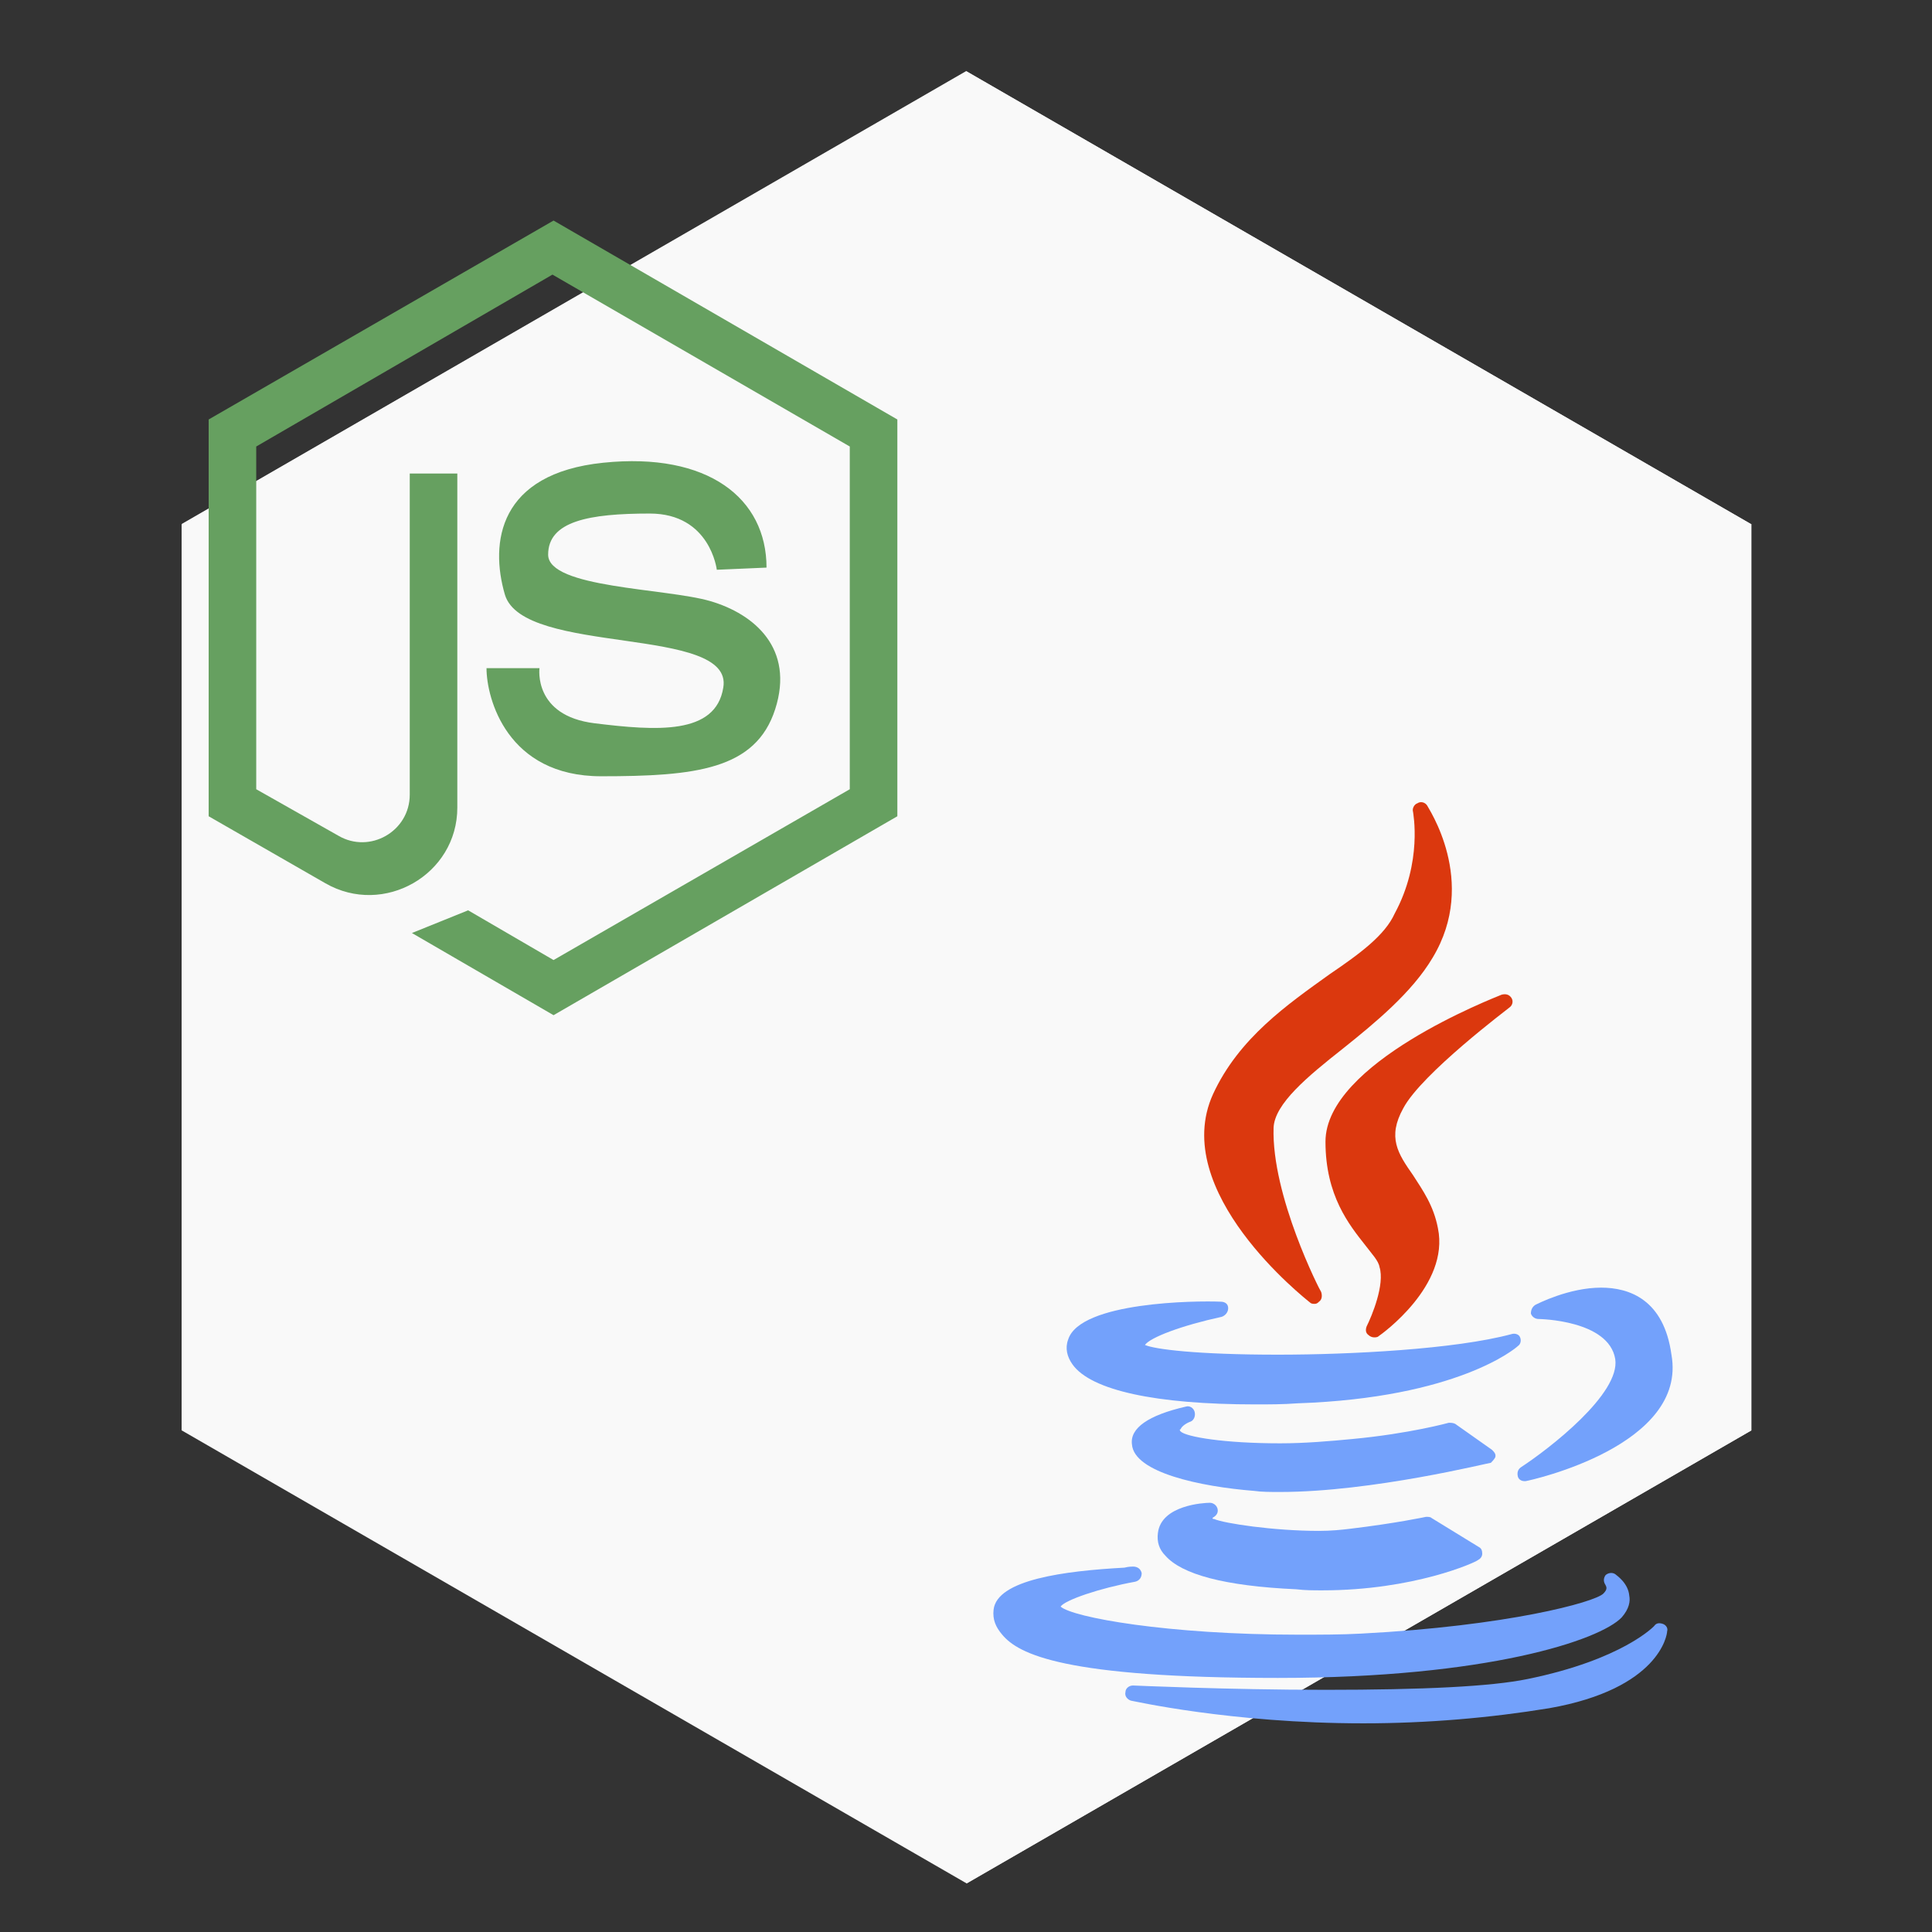 <?xml version="1.0" encoding="utf-8"?>
<!-- Generator: Adobe Illustrator 24.0.0, SVG Export Plug-In . SVG Version: 6.00 Build 0)  -->
<svg version="1.1" id="Layer_1" xmlns="http://www.w3.org/2000/svg" xmlns:xlink="http://www.w3.org/1999/xlink" x="0px" y="0px"
	 viewBox="0 0 178.7 178.7" style="enable-background:new 0 0 178.7 178.7;" xml:space="preserve">
<rect x="0" y="0" width="178.7" height="178.7" fill="#333333" stroke="none"/>
<style type="text/css">
	.st0{display:none;fill:#FFFFFF;}
	.st1{fill:#F9F9F9;}
	.st2{fill:#DB380E;}
	.st3{fill:#73A1FB;}
	.st4{fill:#66A060;}
</style>
<path class="st0" d="M154.7,178.7H24c-13.3,0-24-10.8-24-24V24C0,10.8,10.8,0,24,0h130.7c13.3,0,24,10.8,24,24v130.7
	C178.7,168,168,178.7,154.7,178.7z"/>
<g id="Layer_2_1_">
	<polygon class="st1" points="162,132.3 162,48.5 89.4,6.6 16.8,48.5 16.8,132.3 89.4,174.2 	"/>
	<rect x="47.5" y="17.8" transform="matrix(0.866 -0.5 0.5 0.866 -33.225 56.802)" class="st1" width="83.8" height="145.2"/>
	<polygon class="st1" points="16.8,132.3 41.7,91.7 16.8,48.5 	"/>
	<polygon class="st1" points="137.8,90.4 162,48.5 89.4,6.6 	"/>
</g>
<g>
	<path class="st2" d="M123,90.1c-3.9,2.8-8.4,5.9-10.8,11.1c-4.1,9,8.5,18.9,9,19.3c0.1,0.1,0.3,0.1,0.4,0.1c0.2,0,0.3-0.1,0.4-0.2
		c0.3-0.2,0.3-0.6,0.2-0.9c-0.1-0.1-4.6-8.9-4.4-15.2c0.1-2.2,3.1-4.7,6.4-7.3c3-2.4,6.4-5.2,8.3-8.4c4.3-7.1-0.5-14-0.5-14.1
		c-0.2-0.3-0.6-0.4-0.9-0.2c-0.3,0.1-0.5,0.5-0.4,0.8c0,0.1,0.9,4.6-1.7,9.4C128.1,86.5,125.8,88.2,123,90.1z"/>
	<path class="st2" d="M139.6,93.2c0.3-0.2,0.4-0.6,0.2-0.9s-0.5-0.4-0.9-0.3c-0.7,0.3-16.3,6.3-16.3,13.6c0,5,2.2,7.7,3.7,9.6
		c0.6,0.8,1.2,1.4,1.3,2c0.5,1.6-0.7,4.5-1.2,5.5c-0.1,0.3-0.1,0.6,0.2,0.8c0.1,0.1,0.3,0.2,0.5,0.2c0.1,0,0.3,0,0.4-0.1
		c0.3-0.2,6.6-4.7,5.5-10c-0.4-2.1-1.4-3.5-2.3-4.9c-1.4-2-2.4-3.5-0.9-6.2C131.5,99.3,139.5,93.3,139.6,93.2z"/>
</g>
<g>
	<path class="st3" d="M98.8,123.9c-0.3,0.8-0.1,1.6,0.4,2.3c1.7,2.4,7.7,3.7,16.9,3.7l0,0c1.3,0,2.6,0,3.9-0.1
		c14.8-0.5,20.2-5.1,20.4-5.3c0.3-0.2,0.3-0.6,0.2-0.8c-0.1-0.3-0.5-0.4-0.8-0.3c-5.2,1.4-14.9,1.9-21.6,1.9
		c-7.5,0-11.4-0.5-12.3-0.9c0.5-0.7,3.4-1.8,7.1-2.6c0.3-0.1,0.6-0.4,0.6-0.8s-0.3-0.6-0.7-0.6C110.7,120.3,99.9,120.4,98.8,123.9z"
		/>
	<path class="st3" d="M148.1,119.1c-3,0-5.9,1.5-6.1,1.6c-0.3,0.2-0.4,0.5-0.4,0.8c0.1,0.3,0.4,0.5,0.7,0.5c0.1,0,6.5,0.1,7.1,3.7
		c0.5,3.2-6.1,8.3-8.7,10c-0.3,0.2-0.4,0.5-0.3,0.9c0.1,0.3,0.4,0.4,0.6,0.4c0.1,0,0.1,0,0.1,0c0.6-0.1,15-3.3,13.5-11.7
		C153.9,120.2,150.7,119.1,148.1,119.1z"/>
	<path class="st3" d="M138.3,134.8c0.1-0.3-0.1-0.5-0.3-0.7l-3.4-2.4c-0.2-0.1-0.4-0.1-0.6-0.1c0,0-3.6,1-8.9,1.5
		c-2.1,0.2-4.4,0.4-6.7,0.4c-5.2,0-8.7-0.6-9.2-1.1c-0.1-0.1-0.1-0.2,0-0.2c0.1-0.3,0.6-0.6,0.9-0.7c0.3-0.1,0.5-0.5,0.4-0.9
		c-0.1-0.4-0.5-0.6-0.8-0.5c-3.5,0.8-5.2,2-5,3.5c0.2,2.6,6.3,3.9,11.3,4.3c0.7,0.1,1.5,0.1,2.4,0.1l0,0c8.5,0,19.3-2.7,19.5-2.7
		C138,135.2,138.2,135,138.3,134.8z"/>
	<path class="st3" d="M112.3,140.3c0.3-0.2,0.4-0.5,0.3-0.8c-0.1-0.3-0.4-0.5-0.7-0.5c-0.5,0-4.5,0.2-4.8,2.8
		c-0.1,0.8,0.1,1.5,0.7,2.1c1.5,1.7,5.4,2.8,12.1,3.1c0.8,0.1,1.6,0.1,2.4,0.1c8.5,0,14.2-2.6,14.4-2.8c0.2-0.1,0.4-0.3,0.4-0.6
		c0-0.3-0.1-0.5-0.3-0.6l-4.4-2.7c-0.1-0.1-0.3-0.1-0.5-0.1c0,0-2.8,0.6-7,1.1c-0.8,0.1-1.8,0.2-2.9,0.2c-4.2,0-8.8-0.7-9.7-1.1
		C112.1,140.5,112.1,140.4,112.3,140.3z"/>
	<path class="st3" d="M118.2,155.2c19.4,0,29.8-3.5,31.8-5.6c0.7-0.8,0.8-1.5,0.7-2c-0.1-1.2-1.2-1.9-1.3-2
		c-0.3-0.2-0.7-0.1-0.9,0.1c-0.2,0.3-0.2,0.6,0,0.9c0.1,0.2,0.2,0.4-0.2,0.8c-0.8,0.8-8.9,3-22.4,3.7c-1.8,0.1-3.8,0.1-5.8,0.1
		c-12.1,0-20.9-1.6-22-2.6c0.4-0.6,3.6-1.7,6.9-2.3c0.4-0.1,0.6-0.4,0.6-0.8c-0.1-0.4-0.4-0.6-0.8-0.6c-0.1,0-0.4,0-0.8,0.1
		c-5.5,0.3-11.8,1.1-12.1,3.9c-0.1,0.9,0.2,1.6,0.8,2.3C94.2,153,98.4,155.2,118.2,155.2L118.2,155.2z"/>
	<path class="st3" d="M153.8,150.2c-0.3-0.1-0.6-0.1-0.8,0.2c0,0-2.9,3.1-11.7,4.9c-3.4,0.7-9.7,1-18.7,1c-9.1,0-17.7-0.4-17.8-0.4
		c-0.4,0-0.7,0.3-0.7,0.6c-0.1,0.4,0.2,0.7,0.5,0.8c0.1,0,9.2,2.1,21.5,2.1c5.9,0,11.7-0.5,17.2-1.4c10.2-1.8,10.9-6.8,10.9-7.1
		C154.3,150.6,154.1,150.3,153.8,150.2z"/>
</g>
<g>
	<path class="st4" d="M66.3,52.7c0,0-0.6-5.2-6.2-5.2s-9.4,0.7-9.4,3.8s10.9,3.1,15,4.3s7.8,4.4,6,10s-7.4,6.2-16.1,6.2
		S45,64.6,45,61.8h4.9c0,0-0.6,4.4,5.1,5.1c5.7,0.7,11.2,1.1,11.9-3.3c1-5.8-18.5-2.9-20.2-8.6c-1.4-4.8-0.6-11.2,9.1-12.2
		c9.7-1,15.1,3.3,15.1,9.7L66.3,52.7z"/>
	<path class="st4" d="M19.3,75.5l10.8,6.2c5.4,3.1,12.2-0.8,12.2-7V63.8v-20h-4.4v29.7c0,3.4-3.7,5.5-6.6,3.8L23.7,73V41.3
		l27.4-15.9l27.5,15.9V73L51.2,88.8l-7.9-4.6l-5.2,2.1l13.1,7.6L83,75.5V38.8L51.2,20.4L19.3,38.8L19.3,75.5L19.3,75.5L19.3,75.5z"
		/>
</g>
</svg>
